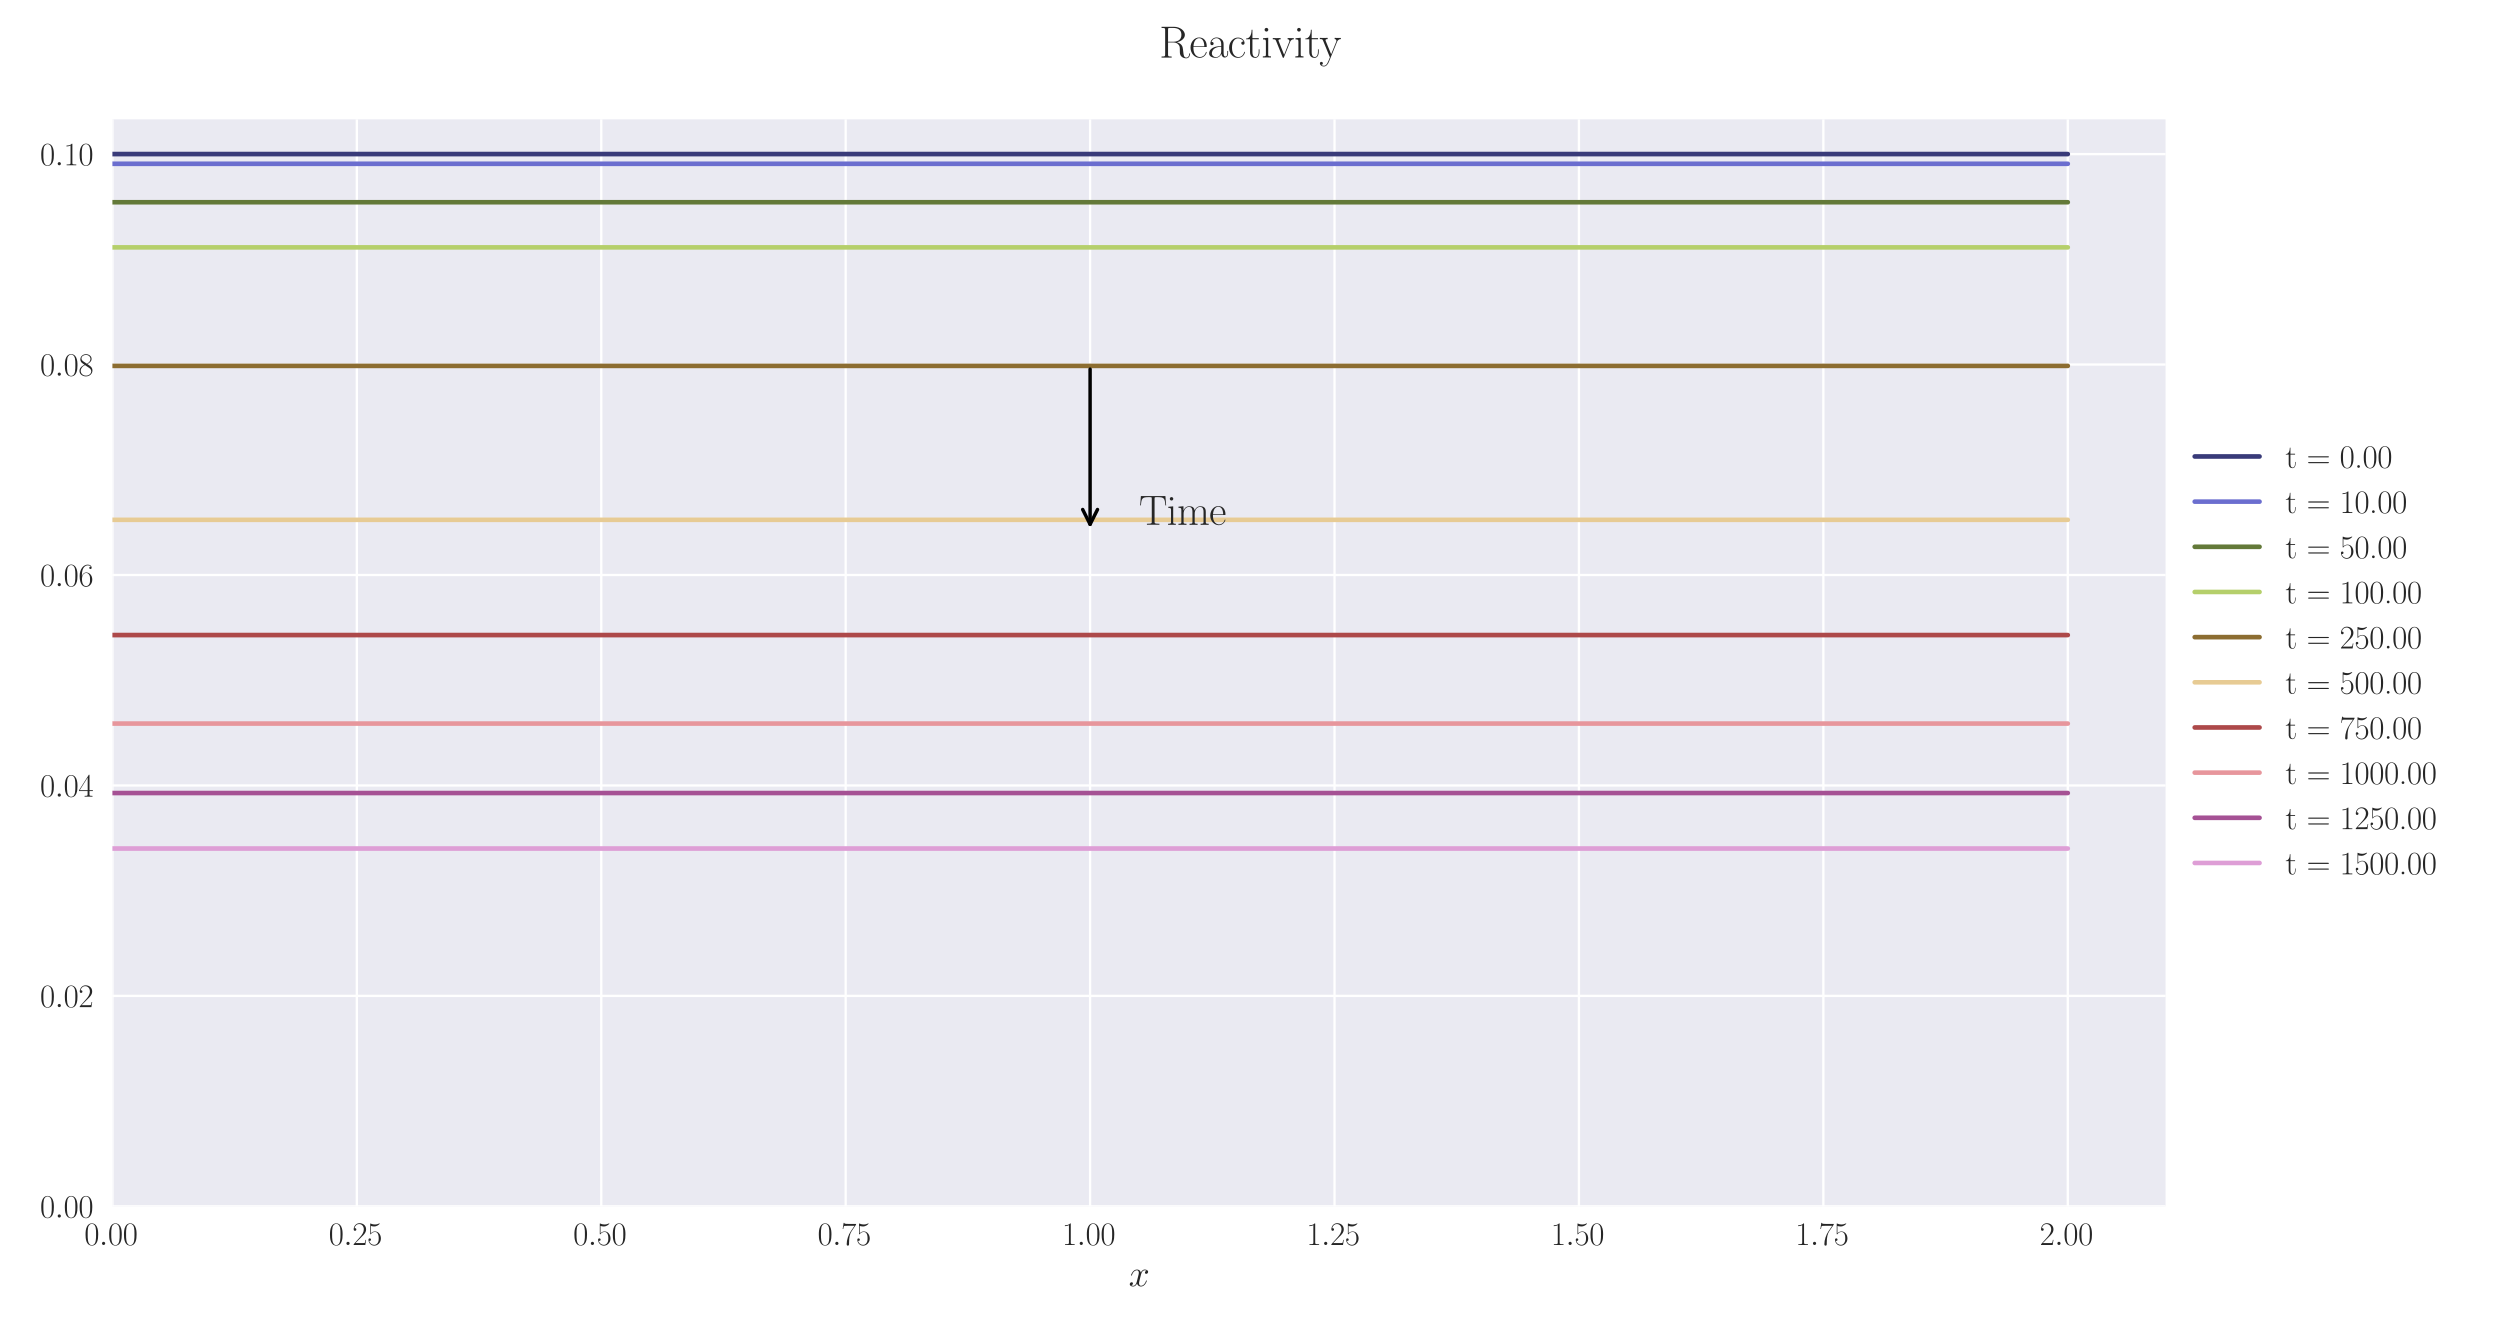 <?xml version="1.0" encoding="utf-8" standalone="no"?>
<!DOCTYPE svg PUBLIC "-//W3C//DTD SVG 1.1//EN"
  "http://www.w3.org/Graphics/SVG/1.1/DTD/svg11.dtd">
<svg xmlns:xlink="http://www.w3.org/1999/xlink" width="1080pt" height="576pt" viewBox="0 0 1080 576" xmlns="http://www.w3.org/2000/svg" version="1.1">
 <defs>
  <style type="text/css">*{stroke-linejoin: round; stroke-linecap: butt}</style>
 </defs>
 <g id="figure_1">
  <g id="patch_1">
   <path d="M 0 576 
L 1080 576 
L 1080 0 
L 0 0 
z
" style="fill: #ffffff"/>
  </g>
  <g id="axes_1">
   <g id="patch_2">
    <path d="M 48.559 521.153 
L 935.518 521.153 
L 935.518 51.564 
L 48.559 51.564 
z
" style="fill: #eaeaf2"/>
   </g>
   <g id="matplotlib.axis_1">
    <g id="xtick_1">
     <g id="line2d_1">
      <path d="M 48.559 521.153 
L 48.559 51.564 
" clip-path="url(#p183df82bce)" style="fill: none; stroke: #ffffff; stroke-linecap: round"/>
     </g>
     <g id="line2d_2"/>
     <g id="text_1">
      <!-- $\mathdefault{0.00}$ -->
      <g style="fill: #262626" transform="translate(36.42 537.839) scale(0.14 -0.14)">
       <defs>
        <path id="CMR17-30" d="M 2688 2025 
C 2688 2416 2682 3080 2413 3591 
C 2176 4039 1798 4198 1466 4198 
C 1158 4198 768 4058 525 3597 
C 269 3118 243 2524 243 2025 
C 243 1661 250 1106 448 619 
C 723 -39 1216 -128 1466 -128 
C 1760 -128 2208 -7 2470 600 
C 2662 1042 2688 1559 2688 2025 
z
M 1466 -26 
C 1056 -26 813 325 723 812 
C 653 1188 653 1738 653 2096 
C 653 2588 653 2997 736 3387 
C 858 3929 1216 4096 1466 4096 
C 1728 4096 2067 3923 2189 3400 
C 2272 3036 2278 2607 2278 2096 
C 2278 1680 2278 1169 2202 792 
C 2067 95 1690 -26 1466 -26 
z
" transform="scale(0.016)"/>
        <path id="CMMI12-3a" d="M 1178 307 
C 1178 492 1024 619 870 619 
C 685 619 557 466 557 313 
C 557 128 710 0 864 0 
C 1050 0 1178 153 1178 307 
z
" transform="scale(0.016)"/>
       </defs>
       <use xlink:href="#CMR17-30" transform="scale(0.996)"/>
       <use xlink:href="#CMMI12-3a" transform="translate(45.69 0) scale(0.996)"/>
       <use xlink:href="#CMR17-30" transform="translate(72.788 0) scale(0.996)"/>
       <use xlink:href="#CMR17-30" transform="translate(118.478 0) scale(0.996)"/>
      </g>
     </g>
    </g>
    <g id="xtick_2">
     <g id="line2d_3">
      <path d="M 154.149 521.153 
L 154.149 51.564 
" clip-path="url(#p183df82bce)" style="fill: none; stroke: #ffffff; stroke-linecap: round"/>
     </g>
     <g id="line2d_4"/>
     <g id="text_2">
      <!-- $\mathdefault{0.25}$ -->
      <g style="fill: #262626" transform="translate(142.01 537.839) scale(0.14 -0.14)">
       <defs>
        <path id="CMR17-32" d="M 2669 989 
L 2554 989 
C 2490 536 2438 459 2413 420 
C 2381 369 1920 369 1830 369 
L 602 369 
C 832 619 1280 1072 1824 1597 
C 2214 1967 2669 2402 2669 3035 
C 2669 3790 2067 4224 1395 4224 
C 691 4224 262 3604 262 3030 
C 262 2780 448 2748 525 2748 
C 589 2748 781 2787 781 3010 
C 781 3207 614 3264 525 3264 
C 486 3264 448 3258 422 3245 
C 544 3790 915 4058 1306 4058 
C 1862 4058 2227 3617 2227 3035 
C 2227 2479 1901 2000 1536 1584 
L 262 146 
L 262 0 
L 2515 0 
L 2669 989 
z
" transform="scale(0.016)"/>
        <path id="CMR17-35" d="M 730 3692 
C 794 3666 1056 3584 1325 3584 
C 1920 3584 2246 3911 2432 4100 
C 2432 4157 2432 4192 2394 4192 
C 2387 4192 2374 4192 2323 4163 
C 2099 4058 1837 3973 1517 3973 
C 1325 3973 1037 3999 723 4139 
C 653 4171 640 4171 634 4171 
C 602 4171 595 4164 595 4037 
L 595 2203 
C 595 2089 595 2057 659 2057 
C 691 2057 704 2070 736 2114 
C 941 2401 1222 2522 1542 2522 
C 1766 2522 2246 2382 2246 1289 
C 2246 1085 2246 715 2054 421 
C 1894 159 1645 25 1370 25 
C 947 25 518 320 403 814 
C 429 807 480 795 506 795 
C 589 795 749 840 749 1038 
C 749 1210 627 1280 506 1280 
C 358 1280 262 1190 262 1011 
C 262 454 704 -128 1382 -128 
C 2042 -128 2669 440 2669 1264 
C 2669 2030 2170 2624 1549 2624 
C 1222 2624 947 2503 730 2274 
L 730 3692 
z
" transform="scale(0.016)"/>
       </defs>
       <use xlink:href="#CMR17-30" transform="scale(0.996)"/>
       <use xlink:href="#CMMI12-3a" transform="translate(45.69 0) scale(0.996)"/>
       <use xlink:href="#CMR17-32" transform="translate(72.788 0) scale(0.996)"/>
       <use xlink:href="#CMR17-35" transform="translate(118.478 0) scale(0.996)"/>
      </g>
     </g>
    </g>
    <g id="xtick_3">
     <g id="line2d_5">
      <path d="M 259.74 521.153 
L 259.74 51.564 
" clip-path="url(#p183df82bce)" style="fill: none; stroke: #ffffff; stroke-linecap: round"/>
     </g>
     <g id="line2d_6"/>
     <g id="text_3">
      <!-- $\mathdefault{0.50}$ -->
      <g style="fill: #262626" transform="translate(247.6 537.839) scale(0.14 -0.14)">
       <use xlink:href="#CMR17-30" transform="scale(0.996)"/>
       <use xlink:href="#CMMI12-3a" transform="translate(45.69 0) scale(0.996)"/>
       <use xlink:href="#CMR17-35" transform="translate(72.788 0) scale(0.996)"/>
       <use xlink:href="#CMR17-30" transform="translate(118.478 0) scale(0.996)"/>
      </g>
     </g>
    </g>
    <g id="xtick_4">
     <g id="line2d_7">
      <path d="M 365.33 521.153 
L 365.33 51.564 
" clip-path="url(#p183df82bce)" style="fill: none; stroke: #ffffff; stroke-linecap: round"/>
     </g>
     <g id="line2d_8"/>
     <g id="text_4">
      <!-- $\mathdefault{0.75}$ -->
      <g style="fill: #262626" transform="translate(353.19 537.839) scale(0.14 -0.14)">
       <defs>
        <path id="CMR17-37" d="M 2886 3941 
L 2886 4081 
L 1382 4081 
C 634 4081 621 4165 595 4288 
L 480 4288 
L 294 3094 
L 410 3094 
C 429 3215 474 3540 550 3661 
C 589 3712 1062 3712 1171 3712 
L 2579 3712 
L 1869 2661 
C 1395 1954 1069 999 1069 165 
C 1069 89 1069 -128 1299 -128 
C 1530 -128 1530 89 1530 171 
L 1530 465 
C 1530 1508 1709 2196 2003 2636 
L 2886 3941 
z
" transform="scale(0.016)"/>
       </defs>
       <use xlink:href="#CMR17-30" transform="scale(0.996)"/>
       <use xlink:href="#CMMI12-3a" transform="translate(45.69 0) scale(0.996)"/>
       <use xlink:href="#CMR17-37" transform="translate(72.788 0) scale(0.996)"/>
       <use xlink:href="#CMR17-35" transform="translate(118.478 0) scale(0.996)"/>
      </g>
     </g>
    </g>
    <g id="xtick_5">
     <g id="line2d_9">
      <path d="M 470.92 521.153 
L 470.92 51.564 
" clip-path="url(#p183df82bce)" style="fill: none; stroke: #ffffff; stroke-linecap: round"/>
     </g>
     <g id="line2d_10"/>
     <g id="text_5">
      <!-- $\mathdefault{1.00}$ -->
      <g style="fill: #262626" transform="translate(458.781 537.839) scale(0.14 -0.14)">
       <defs>
        <path id="CMR17-31" d="M 1702 4058 
C 1702 4192 1696 4192 1606 4192 
C 1357 3916 979 3827 621 3827 
C 602 3827 570 3827 563 3808 
C 557 3795 557 3782 557 3648 
C 755 3648 1088 3686 1344 3839 
L 1344 461 
C 1344 236 1331 160 781 160 
L 589 160 
L 589 0 
C 896 0 1216 0 1523 0 
C 1830 0 2150 0 2458 0 
L 2458 160 
L 2266 160 
C 1715 160 1702 230 1702 458 
L 1702 4058 
z
" transform="scale(0.016)"/>
       </defs>
       <use xlink:href="#CMR17-31" transform="scale(0.996)"/>
       <use xlink:href="#CMMI12-3a" transform="translate(45.69 0) scale(0.996)"/>
       <use xlink:href="#CMR17-30" transform="translate(72.788 0) scale(0.996)"/>
       <use xlink:href="#CMR17-30" transform="translate(118.478 0) scale(0.996)"/>
      </g>
     </g>
    </g>
    <g id="xtick_6">
     <g id="line2d_11">
      <path d="M 576.511 521.153 
L 576.511 51.564 
" clip-path="url(#p183df82bce)" style="fill: none; stroke: #ffffff; stroke-linecap: round"/>
     </g>
     <g id="line2d_12"/>
     <g id="text_6">
      <!-- $\mathdefault{1.25}$ -->
      <g style="fill: #262626" transform="translate(564.371 537.839) scale(0.14 -0.14)">
       <use xlink:href="#CMR17-31" transform="scale(0.996)"/>
       <use xlink:href="#CMMI12-3a" transform="translate(45.69 0) scale(0.996)"/>
       <use xlink:href="#CMR17-32" transform="translate(72.788 0) scale(0.996)"/>
       <use xlink:href="#CMR17-35" transform="translate(118.478 0) scale(0.996)"/>
      </g>
     </g>
    </g>
    <g id="xtick_7">
     <g id="line2d_13">
      <path d="M 682.101 521.153 
L 682.101 51.564 
" clip-path="url(#p183df82bce)" style="fill: none; stroke: #ffffff; stroke-linecap: round"/>
     </g>
     <g id="line2d_14"/>
     <g id="text_7">
      <!-- $\mathdefault{1.50}$ -->
      <g style="fill: #262626" transform="translate(669.961 537.839) scale(0.14 -0.14)">
       <use xlink:href="#CMR17-31" transform="scale(0.996)"/>
       <use xlink:href="#CMMI12-3a" transform="translate(45.69 0) scale(0.996)"/>
       <use xlink:href="#CMR17-35" transform="translate(72.788 0) scale(0.996)"/>
       <use xlink:href="#CMR17-30" transform="translate(118.478 0) scale(0.996)"/>
      </g>
     </g>
    </g>
    <g id="xtick_8">
     <g id="line2d_15">
      <path d="M 787.691 521.153 
L 787.691 51.564 
" clip-path="url(#p183df82bce)" style="fill: none; stroke: #ffffff; stroke-linecap: round"/>
     </g>
     <g id="line2d_16"/>
     <g id="text_8">
      <!-- $\mathdefault{1.75}$ -->
      <g style="fill: #262626" transform="translate(775.552 537.839) scale(0.14 -0.14)">
       <use xlink:href="#CMR17-31" transform="scale(0.996)"/>
       <use xlink:href="#CMMI12-3a" transform="translate(45.69 0) scale(0.996)"/>
       <use xlink:href="#CMR17-37" transform="translate(72.788 0) scale(0.996)"/>
       <use xlink:href="#CMR17-35" transform="translate(118.478 0) scale(0.996)"/>
      </g>
     </g>
    </g>
    <g id="xtick_9">
     <g id="line2d_17">
      <path d="M 893.282 521.153 
L 893.282 51.564 
" clip-path="url(#p183df82bce)" style="fill: none; stroke: #ffffff; stroke-linecap: round"/>
     </g>
     <g id="line2d_18"/>
     <g id="text_9">
      <!-- $\mathdefault{2.00}$ -->
      <g style="fill: #262626" transform="translate(881.142 537.839) scale(0.14 -0.14)">
       <use xlink:href="#CMR17-32" transform="scale(0.996)"/>
       <use xlink:href="#CMMI12-3a" transform="translate(45.69 0) scale(0.996)"/>
       <use xlink:href="#CMR17-30" transform="translate(72.788 0) scale(0.996)"/>
       <use xlink:href="#CMR17-30" transform="translate(118.478 0) scale(0.996)"/>
      </g>
     </g>
    </g>
    <g id="text_10">
     <!-- $x$ -->
     <g style="fill: #262626" transform="translate(487.604 555.621) scale(0.16 -0.16)">
      <defs>
       <path id="CMMI12-78" d="M 3034 2606 
C 2829 2567 2752 2414 2752 2293 
C 2752 2139 2874 2088 2963 2088 
C 3155 2088 3290 2254 3290 2427 
C 3290 2695 2982 2816 2714 2816 
C 2323 2816 2106 2433 2048 2312 
C 1901 2816 1504 2816 1389 2816 
C 736 2816 390 1980 390 1839 
C 390 1814 416 1782 461 1782 
C 512 1782 525 1820 538 1846 
C 755 2555 1184 2689 1370 2689 
C 1658 2689 1715 2420 1715 2267 
C 1715 2127 1677 1980 1600 1673 
L 1382 798 
C 1286 415 1101 64 762 64 
C 730 64 570 64 435 147 
C 666 192 717 383 717 460 
C 717 588 621 664 499 664 
C 346 664 179 530 179 326 
C 179 57 480 -64 755 -64 
C 1062 -64 1280 179 1414 441 
C 1517 64 1837 -64 2074 -64 
C 2726 -64 3072 773 3072 913 
C 3072 945 3046 971 3008 971 
C 2950 971 2944 939 2925 888 
C 2752 326 2381 64 2093 64 
C 1869 64 1747 230 1747 492 
C 1747 632 1773 734 1875 1156 
L 2099 2024 
C 2195 2408 2413 2689 2707 2689 
C 2720 2689 2899 2689 3034 2606 
z
" transform="scale(0.016)"/>
      </defs>
      <use xlink:href="#CMMI12-78" transform="scale(0.996)"/>
     </g>
    </g>
   </g>
   <g id="matplotlib.axis_2">
    <g id="ytick_1">
     <g id="line2d_19">
      <path d="M 48.559 521.153 
L 935.518 521.153 
" clip-path="url(#p183df82bce)" style="fill: none; stroke: #ffffff; stroke-linecap: round"/>
     </g>
     <g id="line2d_20"/>
     <g id="text_11">
      <!-- $\mathdefault{0.00}$ -->
      <g style="fill: #262626" transform="translate(17.28 525.996) scale(0.14 -0.14)">
       <use xlink:href="#CMR17-30" transform="scale(0.996)"/>
       <use xlink:href="#CMMI12-3a" transform="translate(45.69 0) scale(0.996)"/>
       <use xlink:href="#CMR17-30" transform="translate(72.788 0) scale(0.996)"/>
       <use xlink:href="#CMR17-30" transform="translate(118.478 0) scale(0.996)"/>
      </g>
     </g>
    </g>
    <g id="ytick_2">
     <g id="line2d_21">
      <path d="M 48.559 430.235 
L 935.518 430.235 
" clip-path="url(#p183df82bce)" style="fill: none; stroke: #ffffff; stroke-linecap: round"/>
     </g>
     <g id="line2d_22"/>
     <g id="text_12">
      <!-- $\mathdefault{0.02}$ -->
      <g style="fill: #262626" transform="translate(17.28 435.078) scale(0.14 -0.14)">
       <use xlink:href="#CMR17-30" transform="scale(0.996)"/>
       <use xlink:href="#CMMI12-3a" transform="translate(45.69 0) scale(0.996)"/>
       <use xlink:href="#CMR17-30" transform="translate(72.788 0) scale(0.996)"/>
       <use xlink:href="#CMR17-32" transform="translate(118.478 0) scale(0.996)"/>
      </g>
     </g>
    </g>
    <g id="ytick_3">
     <g id="line2d_23">
      <path d="M 48.559 339.317 
L 935.518 339.317 
" clip-path="url(#p183df82bce)" style="fill: none; stroke: #ffffff; stroke-linecap: round"/>
     </g>
     <g id="line2d_24"/>
     <g id="text_13">
      <!-- $\mathdefault{0.04}$ -->
      <g style="fill: #262626" transform="translate(17.28 344.16) scale(0.14 -0.14)">
       <defs>
        <path id="CMR17-34" d="M 2150 4122 
C 2150 4256 2144 4256 2029 4256 
L 128 1254 
L 128 1088 
L 1779 1088 
L 1779 457 
C 1779 224 1766 160 1318 160 
L 1197 160 
L 1197 0 
C 1402 0 1747 0 1965 0 
C 2182 0 2528 0 2733 0 
L 2733 160 
L 2611 160 
C 2163 160 2150 224 2150 457 
L 2150 1088 
L 2803 1088 
L 2803 1254 
L 2150 1254 
L 2150 4122 
z
M 1798 3703 
L 1798 1254 
L 256 1254 
L 1798 3703 
z
" transform="scale(0.016)"/>
       </defs>
       <use xlink:href="#CMR17-30" transform="scale(0.996)"/>
       <use xlink:href="#CMMI12-3a" transform="translate(45.69 0) scale(0.996)"/>
       <use xlink:href="#CMR17-30" transform="translate(72.788 0) scale(0.996)"/>
       <use xlink:href="#CMR17-34" transform="translate(118.478 0) scale(0.996)"/>
      </g>
     </g>
    </g>
    <g id="ytick_4">
     <g id="line2d_25">
      <path d="M 48.559 248.4 
L 935.518 248.4 
" clip-path="url(#p183df82bce)" style="fill: none; stroke: #ffffff; stroke-linecap: round"/>
     </g>
     <g id="line2d_26"/>
     <g id="text_14">
      <!-- $\mathdefault{0.06}$ -->
      <g style="fill: #262626" transform="translate(17.28 253.243) scale(0.14 -0.14)">
       <defs>
        <path id="CMR17-36" d="M 678 2176 
C 678 3690 1395 4032 1811 4032 
C 1946 4032 2272 4009 2400 3776 
C 2298 3776 2106 3776 2106 3553 
C 2106 3381 2246 3323 2336 3323 
C 2394 3323 2566 3348 2566 3560 
C 2566 3954 2246 4179 1805 4179 
C 1043 4179 243 3390 243 1984 
C 243 253 966 -128 1478 -128 
C 2099 -128 2688 427 2688 1283 
C 2688 2081 2170 2662 1517 2662 
C 1126 2662 838 2407 678 1960 
L 678 2176 
z
M 1478 25 
C 691 25 691 1200 691 1436 
C 691 1896 909 2560 1504 2560 
C 1613 2560 1926 2560 2138 2120 
C 2253 1870 2253 1609 2253 1289 
C 2253 944 2253 690 2118 434 
C 1978 171 1773 25 1478 25 
z
" transform="scale(0.016)"/>
       </defs>
       <use xlink:href="#CMR17-30" transform="scale(0.996)"/>
       <use xlink:href="#CMMI12-3a" transform="translate(45.69 0) scale(0.996)"/>
       <use xlink:href="#CMR17-30" transform="translate(72.788 0) scale(0.996)"/>
       <use xlink:href="#CMR17-36" transform="translate(118.478 0) scale(0.996)"/>
      </g>
     </g>
    </g>
    <g id="ytick_5">
     <g id="line2d_27">
      <path d="M 48.559 157.482 
L 935.518 157.482 
" clip-path="url(#p183df82bce)" style="fill: none; stroke: #ffffff; stroke-linecap: round"/>
     </g>
     <g id="line2d_28"/>
     <g id="text_15">
      <!-- $\mathdefault{0.08}$ -->
      <g style="fill: #262626" transform="translate(17.28 162.325) scale(0.14 -0.14)">
       <defs>
        <path id="CMR17-38" d="M 1741 2264 
C 2144 2467 2554 2773 2554 3263 
C 2554 3841 1990 4179 1472 4179 
C 890 4179 378 3759 378 3180 
C 378 3021 416 2747 666 2505 
C 730 2442 998 2251 1171 2130 
C 883 1983 211 1634 211 934 
C 211 279 838 -128 1459 -128 
C 2144 -128 2720 362 2720 1010 
C 2720 1590 2330 1857 2074 2029 
L 1741 2264 
z
M 902 2822 
C 851 2854 595 3051 595 3351 
C 595 3739 998 4032 1459 4032 
C 1965 4032 2336 3676 2336 3262 
C 2336 2669 1670 2331 1638 2331 
C 1632 2331 1626 2331 1574 2370 
L 902 2822 
z
M 2080 1519 
C 2176 1449 2483 1240 2483 851 
C 2483 381 2010 25 1472 25 
C 890 25 448 438 448 940 
C 448 1443 838 1862 1280 2060 
L 2080 1519 
z
" transform="scale(0.016)"/>
       </defs>
       <use xlink:href="#CMR17-30" transform="scale(0.996)"/>
       <use xlink:href="#CMMI12-3a" transform="translate(45.69 0) scale(0.996)"/>
       <use xlink:href="#CMR17-30" transform="translate(72.788 0) scale(0.996)"/>
       <use xlink:href="#CMR17-38" transform="translate(118.478 0) scale(0.996)"/>
      </g>
     </g>
    </g>
    <g id="ytick_6">
     <g id="line2d_29">
      <path d="M 48.559 66.564 
L 935.518 66.564 
" clip-path="url(#p183df82bce)" style="fill: none; stroke: #ffffff; stroke-linecap: round"/>
     </g>
     <g id="line2d_30"/>
     <g id="text_16">
      <!-- $\mathdefault{0.10}$ -->
      <g style="fill: #262626" transform="translate(17.28 71.407) scale(0.14 -0.14)">
       <use xlink:href="#CMR17-30" transform="scale(0.996)"/>
       <use xlink:href="#CMMI12-3a" transform="translate(45.69 0) scale(0.996)"/>
       <use xlink:href="#CMR17-31" transform="translate(72.788 0) scale(0.996)"/>
       <use xlink:href="#CMR17-30" transform="translate(118.478 0) scale(0.996)"/>
      </g>
     </g>
    </g>
   </g>
   <g id="line2d_31">
    <path d="M 48.559 66.564 
L 57.006 66.564 
L 65.454 66.564 
L 73.901 66.564 
L 82.348 66.564 
L 90.795 66.564 
L 99.242 66.564 
L 107.69 66.564 
L 116.137 66.564 
L 124.584 66.564 
L 133.031 66.564 
L 141.479 66.564 
L 149.926 66.564 
L 158.373 66.564 
L 166.82 66.564 
L 175.267 66.564 
L 183.715 66.564 
L 192.162 66.564 
L 200.609 66.564 
L 209.056 66.564 
L 217.504 66.564 
L 225.951 66.564 
L 234.398 66.564 
L 242.845 66.564 
L 251.292 66.564 
L 259.74 66.564 
L 268.187 66.564 
L 276.634 66.564 
L 285.081 66.564 
L 293.529 66.564 
L 301.976 66.564 
L 310.423 66.564 
L 318.87 66.564 
L 327.317 66.564 
L 335.765 66.564 
L 344.212 66.564 
L 352.659 66.564 
L 361.106 66.564 
L 369.554 66.564 
L 378.001 66.564 
L 386.448 66.564 
L 394.895 66.564 
L 403.343 66.564 
L 411.79 66.564 
L 420.237 66.564 
L 428.684 66.564 
L 437.131 66.564 
L 445.579 66.564 
L 454.026 66.564 
L 462.473 66.564 
L 470.92 66.564 
L 479.368 66.564 
L 487.815 66.564 
L 496.262 66.564 
L 504.709 66.564 
L 513.156 66.564 
L 521.604 66.564 
L 530.051 66.564 
L 538.498 66.564 
L 546.945 66.564 
L 555.393 66.564 
L 563.84 66.564 
L 572.287 66.564 
L 580.734 66.564 
L 589.181 66.564 
L 597.629 66.564 
L 606.076 66.564 
L 614.523 66.564 
L 622.97 66.564 
L 631.418 66.564 
L 639.865 66.564 
L 648.312 66.564 
L 656.759 66.564 
L 665.206 66.564 
L 673.654 66.564 
L 682.101 66.564 
L 690.548 66.564 
L 698.995 66.564 
L 707.443 66.564 
L 715.89 66.564 
L 724.337 66.564 
L 732.784 66.564 
L 741.232 66.564 
L 749.679 66.564 
L 758.126 66.564 
L 766.573 66.564 
L 775.02 66.564 
L 783.468 66.564 
L 791.915 66.564 
L 800.362 66.564 
L 808.809 66.564 
L 817.257 66.564 
L 825.704 66.564 
L 834.151 66.564 
L 842.598 66.564 
L 851.045 66.564 
L 859.493 66.564 
L 867.94 66.564 
L 876.387 66.564 
L 884.834 66.564 
L 893.282 66.564 
" clip-path="url(#p183df82bce)" style="fill: none; stroke: #393b79; stroke-width: 2; stroke-linecap: round"/>
   </g>
   <g id="line2d_32">
    <path d="M 48.559 70.758 
L 57.006 70.758 
L 65.454 70.758 
L 73.901 70.758 
L 82.348 70.758 
L 90.795 70.758 
L 99.242 70.758 
L 107.69 70.758 
L 116.137 70.758 
L 124.584 70.758 
L 133.031 70.758 
L 141.479 70.758 
L 149.926 70.758 
L 158.373 70.758 
L 166.82 70.758 
L 175.267 70.758 
L 183.715 70.758 
L 192.162 70.758 
L 200.609 70.758 
L 209.056 70.758 
L 217.504 70.758 
L 225.951 70.758 
L 234.398 70.758 
L 242.845 70.758 
L 251.292 70.758 
L 259.74 70.758 
L 268.187 70.758 
L 276.634 70.758 
L 285.081 70.758 
L 293.529 70.758 
L 301.976 70.758 
L 310.423 70.758 
L 318.87 70.758 
L 327.317 70.758 
L 335.765 70.758 
L 344.212 70.758 
L 352.659 70.758 
L 361.106 70.758 
L 369.554 70.758 
L 378.001 70.758 
L 386.448 70.758 
L 394.895 70.758 
L 403.343 70.758 
L 411.79 70.758 
L 420.237 70.758 
L 428.684 70.758 
L 437.131 70.758 
L 445.579 70.758 
L 454.026 70.758 
L 462.473 70.758 
L 470.92 70.758 
L 479.368 70.758 
L 487.815 70.758 
L 496.262 70.758 
L 504.709 70.758 
L 513.156 70.758 
L 521.604 70.758 
L 530.051 70.758 
L 538.498 70.758 
L 546.945 70.758 
L 555.393 70.758 
L 563.84 70.758 
L 572.287 70.758 
L 580.734 70.758 
L 589.181 70.758 
L 597.629 70.758 
L 606.076 70.758 
L 614.523 70.758 
L 622.97 70.758 
L 631.418 70.758 
L 639.865 70.758 
L 648.312 70.758 
L 656.759 70.758 
L 665.206 70.758 
L 673.654 70.758 
L 682.101 70.758 
L 690.548 70.758 
L 698.995 70.758 
L 707.443 70.758 
L 715.89 70.758 
L 724.337 70.758 
L 732.784 70.758 
L 741.232 70.758 
L 749.679 70.758 
L 758.126 70.758 
L 766.573 70.758 
L 775.02 70.758 
L 783.468 70.758 
L 791.915 70.758 
L 800.362 70.758 
L 808.809 70.758 
L 817.257 70.758 
L 825.704 70.758 
L 834.151 70.758 
L 842.598 70.758 
L 851.045 70.758 
L 859.493 70.758 
L 867.94 70.758 
L 876.387 70.758 
L 884.834 70.758 
L 893.282 70.758 
" clip-path="url(#p183df82bce)" style="fill: none; stroke: #6b6ecf; stroke-width: 2; stroke-linecap: round"/>
   </g>
   <g id="line2d_33">
    <path d="M 48.559 87.363 
L 57.006 87.363 
L 65.454 87.363 
L 73.901 87.363 
L 82.348 87.363 
L 90.795 87.363 
L 99.242 87.363 
L 107.69 87.363 
L 116.137 87.363 
L 124.584 87.363 
L 133.031 87.363 
L 141.479 87.363 
L 149.926 87.363 
L 158.373 87.363 
L 166.82 87.363 
L 175.267 87.363 
L 183.715 87.363 
L 192.162 87.363 
L 200.609 87.363 
L 209.056 87.363 
L 217.504 87.363 
L 225.951 87.363 
L 234.398 87.363 
L 242.845 87.363 
L 251.292 87.363 
L 259.74 87.363 
L 268.187 87.363 
L 276.634 87.363 
L 285.081 87.363 
L 293.529 87.363 
L 301.976 87.363 
L 310.423 87.363 
L 318.87 87.363 
L 327.317 87.363 
L 335.765 87.363 
L 344.212 87.363 
L 352.659 87.363 
L 361.106 87.363 
L 369.554 87.363 
L 378.001 87.363 
L 386.448 87.363 
L 394.895 87.363 
L 403.343 87.363 
L 411.79 87.363 
L 420.237 87.363 
L 428.684 87.363 
L 437.131 87.363 
L 445.579 87.363 
L 454.026 87.363 
L 462.473 87.363 
L 470.92 87.363 
L 479.368 87.363 
L 487.815 87.363 
L 496.262 87.363 
L 504.709 87.363 
L 513.156 87.363 
L 521.604 87.363 
L 530.051 87.363 
L 538.498 87.363 
L 546.945 87.363 
L 555.393 87.363 
L 563.84 87.363 
L 572.287 87.363 
L 580.734 87.363 
L 589.181 87.363 
L 597.629 87.363 
L 606.076 87.363 
L 614.523 87.363 
L 622.97 87.363 
L 631.418 87.363 
L 639.865 87.363 
L 648.312 87.363 
L 656.759 87.363 
L 665.206 87.363 
L 673.654 87.363 
L 682.101 87.363 
L 690.548 87.363 
L 698.995 87.363 
L 707.443 87.363 
L 715.89 87.363 
L 724.337 87.363 
L 732.784 87.363 
L 741.232 87.363 
L 749.679 87.363 
L 758.126 87.363 
L 766.573 87.363 
L 775.02 87.363 
L 783.468 87.363 
L 791.915 87.363 
L 800.362 87.363 
L 808.809 87.363 
L 817.257 87.363 
L 825.704 87.363 
L 834.151 87.363 
L 842.598 87.363 
L 851.045 87.363 
L 859.493 87.363 
L 867.94 87.363 
L 876.387 87.363 
L 884.834 87.363 
L 893.282 87.363 
" clip-path="url(#p183df82bce)" style="fill: none; stroke: #637939; stroke-width: 2; stroke-linecap: round"/>
   </g>
   <g id="line2d_34">
    <path d="M 48.559 106.86 
L 57.006 106.86 
L 65.454 106.86 
L 73.901 106.86 
L 82.348 106.86 
L 90.795 106.86 
L 99.242 106.86 
L 107.69 106.86 
L 116.137 106.86 
L 124.584 106.86 
L 133.031 106.86 
L 141.479 106.86 
L 149.926 106.86 
L 158.373 106.86 
L 166.82 106.86 
L 175.267 106.86 
L 183.715 106.86 
L 192.162 106.86 
L 200.609 106.86 
L 209.056 106.86 
L 217.504 106.86 
L 225.951 106.86 
L 234.398 106.86 
L 242.845 106.86 
L 251.292 106.86 
L 259.74 106.86 
L 268.187 106.86 
L 276.634 106.86 
L 285.081 106.86 
L 293.529 106.86 
L 301.976 106.86 
L 310.423 106.86 
L 318.87 106.86 
L 327.317 106.86 
L 335.765 106.86 
L 344.212 106.86 
L 352.659 106.86 
L 361.106 106.86 
L 369.554 106.86 
L 378.001 106.86 
L 386.448 106.86 
L 394.895 106.86 
L 403.343 106.86 
L 411.79 106.86 
L 420.237 106.86 
L 428.684 106.86 
L 437.131 106.86 
L 445.579 106.86 
L 454.026 106.86 
L 462.473 106.86 
L 470.92 106.86 
L 479.368 106.86 
L 487.815 106.86 
L 496.262 106.86 
L 504.709 106.86 
L 513.156 106.86 
L 521.604 106.86 
L 530.051 106.86 
L 538.498 106.86 
L 546.945 106.86 
L 555.393 106.86 
L 563.84 106.86 
L 572.287 106.86 
L 580.734 106.86 
L 589.181 106.86 
L 597.629 106.86 
L 606.076 106.86 
L 614.523 106.86 
L 622.97 106.86 
L 631.418 106.86 
L 639.865 106.86 
L 648.312 106.86 
L 656.759 106.86 
L 665.206 106.86 
L 673.654 106.86 
L 682.101 106.86 
L 690.548 106.86 
L 698.995 106.86 
L 707.443 106.86 
L 715.89 106.86 
L 724.337 106.86 
L 732.784 106.86 
L 741.232 106.86 
L 749.679 106.86 
L 758.126 106.86 
L 766.573 106.86 
L 775.02 106.86 
L 783.468 106.86 
L 791.915 106.86 
L 800.362 106.86 
L 808.809 106.86 
L 817.257 106.86 
L 825.704 106.86 
L 834.151 106.86 
L 842.598 106.86 
L 851.045 106.86 
L 859.493 106.86 
L 867.94 106.86 
L 876.387 106.86 
L 884.834 106.86 
L 893.282 106.86 
" clip-path="url(#p183df82bce)" style="fill: none; stroke: #b5cf6b; stroke-width: 2; stroke-linecap: round"/>
   </g>
   <g id="line2d_35">
    <path d="M 48.559 158.072 
L 57.006 158.072 
L 65.454 158.072 
L 73.901 158.072 
L 82.348 158.072 
L 90.795 158.072 
L 99.242 158.072 
L 107.69 158.072 
L 116.137 158.072 
L 124.584 158.072 
L 133.031 158.072 
L 141.479 158.072 
L 149.926 158.072 
L 158.373 158.072 
L 166.82 158.072 
L 175.267 158.072 
L 183.715 158.072 
L 192.162 158.072 
L 200.609 158.072 
L 209.056 158.072 
L 217.504 158.072 
L 225.951 158.072 
L 234.398 158.072 
L 242.845 158.072 
L 251.292 158.072 
L 259.74 158.072 
L 268.187 158.072 
L 276.634 158.072 
L 285.081 158.072 
L 293.529 158.072 
L 301.976 158.072 
L 310.423 158.072 
L 318.87 158.072 
L 327.317 158.072 
L 335.765 158.072 
L 344.212 158.072 
L 352.659 158.072 
L 361.106 158.072 
L 369.554 158.072 
L 378.001 158.072 
L 386.448 158.072 
L 394.895 158.072 
L 403.343 158.072 
L 411.79 158.072 
L 420.237 158.072 
L 428.684 158.072 
L 437.131 158.072 
L 445.579 158.072 
L 454.026 158.072 
L 462.473 158.072 
L 470.92 158.072 
L 479.368 158.072 
L 487.815 158.072 
L 496.262 158.072 
L 504.709 158.072 
L 513.156 158.072 
L 521.604 158.072 
L 530.051 158.072 
L 538.498 158.072 
L 546.945 158.072 
L 555.393 158.072 
L 563.84 158.072 
L 572.287 158.072 
L 580.734 158.072 
L 589.181 158.072 
L 597.629 158.072 
L 606.076 158.072 
L 614.523 158.072 
L 622.97 158.072 
L 631.418 158.072 
L 639.865 158.072 
L 648.312 158.072 
L 656.759 158.072 
L 665.206 158.072 
L 673.654 158.072 
L 682.101 158.072 
L 690.548 158.072 
L 698.995 158.072 
L 707.443 158.072 
L 715.89 158.072 
L 724.337 158.072 
L 732.784 158.072 
L 741.232 158.072 
L 749.679 158.072 
L 758.126 158.072 
L 766.573 158.072 
L 775.02 158.072 
L 783.468 158.072 
L 791.915 158.072 
L 800.362 158.072 
L 808.809 158.072 
L 817.257 158.072 
L 825.704 158.072 
L 834.151 158.072 
L 842.598 158.072 
L 851.045 158.072 
L 859.493 158.072 
L 867.94 158.072 
L 876.387 158.072 
L 884.834 158.072 
L 893.282 158.072 
" clip-path="url(#p183df82bce)" style="fill: none; stroke: #8c6d31; stroke-width: 2; stroke-linecap: round"/>
   </g>
   <g id="line2d_36">
    <path d="M 48.559 224.565 
L 57.006 224.565 
L 65.454 224.565 
L 73.901 224.565 
L 82.348 224.565 
L 90.795 224.565 
L 99.242 224.565 
L 107.69 224.565 
L 116.137 224.565 
L 124.584 224.565 
L 133.031 224.565 
L 141.479 224.565 
L 149.926 224.565 
L 158.373 224.565 
L 166.82 224.565 
L 175.267 224.565 
L 183.715 224.565 
L 192.162 224.565 
L 200.609 224.565 
L 209.056 224.565 
L 217.504 224.565 
L 225.951 224.565 
L 234.398 224.565 
L 242.845 224.565 
L 251.292 224.565 
L 259.74 224.565 
L 268.187 224.565 
L 276.634 224.565 
L 285.081 224.565 
L 293.529 224.565 
L 301.976 224.565 
L 310.423 224.565 
L 318.87 224.565 
L 327.317 224.565 
L 335.765 224.565 
L 344.212 224.565 
L 352.659 224.565 
L 361.106 224.565 
L 369.554 224.565 
L 378.001 224.565 
L 386.448 224.565 
L 394.895 224.565 
L 403.343 224.565 
L 411.79 224.565 
L 420.237 224.565 
L 428.684 224.565 
L 437.131 224.565 
L 445.579 224.565 
L 454.026 224.565 
L 462.473 224.565 
L 470.92 224.565 
L 479.368 224.565 
L 487.815 224.565 
L 496.262 224.565 
L 504.709 224.565 
L 513.156 224.565 
L 521.604 224.565 
L 530.051 224.565 
L 538.498 224.565 
L 546.945 224.565 
L 555.393 224.565 
L 563.84 224.565 
L 572.287 224.565 
L 580.734 224.565 
L 589.181 224.565 
L 597.629 224.565 
L 606.076 224.565 
L 614.523 224.565 
L 622.97 224.565 
L 631.418 224.565 
L 639.865 224.565 
L 648.312 224.565 
L 656.759 224.565 
L 665.206 224.565 
L 673.654 224.565 
L 682.101 224.565 
L 690.548 224.565 
L 698.995 224.565 
L 707.443 224.565 
L 715.89 224.565 
L 724.337 224.565 
L 732.784 224.565 
L 741.232 224.565 
L 749.679 224.565 
L 758.126 224.565 
L 766.573 224.565 
L 775.02 224.565 
L 783.468 224.565 
L 791.915 224.565 
L 800.362 224.565 
L 808.809 224.565 
L 817.257 224.565 
L 825.704 224.565 
L 834.151 224.565 
L 842.598 224.565 
L 851.045 224.565 
L 859.493 224.565 
L 867.94 224.565 
L 876.387 224.565 
L 884.834 224.565 
L 893.282 224.565 
" clip-path="url(#p183df82bce)" style="fill: none; stroke: #e7cb94; stroke-width: 2; stroke-linecap: round"/>
   </g>
   <g id="line2d_37">
    <path d="M 48.559 274.347 
L 57.006 274.347 
L 65.454 274.347 
L 73.901 274.347 
L 82.348 274.347 
L 90.795 274.347 
L 99.242 274.347 
L 107.69 274.347 
L 116.137 274.347 
L 124.584 274.347 
L 133.031 274.347 
L 141.479 274.347 
L 149.926 274.347 
L 158.373 274.347 
L 166.82 274.347 
L 175.267 274.347 
L 183.715 274.347 
L 192.162 274.347 
L 200.609 274.347 
L 209.056 274.347 
L 217.504 274.347 
L 225.951 274.347 
L 234.398 274.347 
L 242.845 274.347 
L 251.292 274.347 
L 259.74 274.347 
L 268.187 274.347 
L 276.634 274.347 
L 285.081 274.347 
L 293.529 274.347 
L 301.976 274.347 
L 310.423 274.347 
L 318.87 274.347 
L 327.317 274.347 
L 335.765 274.347 
L 344.212 274.347 
L 352.659 274.347 
L 361.106 274.347 
L 369.554 274.347 
L 378.001 274.347 
L 386.448 274.347 
L 394.895 274.347 
L 403.343 274.347 
L 411.79 274.347 
L 420.237 274.347 
L 428.684 274.347 
L 437.131 274.347 
L 445.579 274.347 
L 454.026 274.347 
L 462.473 274.347 
L 470.92 274.347 
L 479.368 274.347 
L 487.815 274.347 
L 496.262 274.347 
L 504.709 274.347 
L 513.156 274.347 
L 521.604 274.347 
L 530.051 274.347 
L 538.498 274.347 
L 546.945 274.347 
L 555.393 274.347 
L 563.84 274.347 
L 572.287 274.347 
L 580.734 274.347 
L 589.181 274.347 
L 597.629 274.347 
L 606.076 274.347 
L 614.523 274.347 
L 622.97 274.347 
L 631.418 274.347 
L 639.865 274.347 
L 648.312 274.347 
L 656.759 274.347 
L 665.206 274.347 
L 673.654 274.347 
L 682.101 274.347 
L 690.548 274.347 
L 698.995 274.347 
L 707.443 274.347 
L 715.89 274.347 
L 724.337 274.347 
L 732.784 274.347 
L 741.232 274.347 
L 749.679 274.347 
L 758.126 274.347 
L 766.573 274.347 
L 775.02 274.347 
L 783.468 274.347 
L 791.915 274.347 
L 800.362 274.347 
L 808.809 274.347 
L 817.257 274.347 
L 825.704 274.347 
L 834.151 274.347 
L 842.598 274.347 
L 851.045 274.347 
L 859.493 274.347 
L 867.94 274.347 
L 876.387 274.347 
L 884.834 274.347 
L 893.282 274.347 
" clip-path="url(#p183df82bce)" style="fill: none; stroke: #ad494a; stroke-width: 2; stroke-linecap: round"/>
   </g>
   <g id="line2d_38">
    <path d="M 48.559 312.584 
L 57.006 312.584 
L 65.454 312.584 
L 73.901 312.584 
L 82.348 312.584 
L 90.795 312.584 
L 99.242 312.584 
L 107.69 312.584 
L 116.137 312.584 
L 124.584 312.584 
L 133.031 312.584 
L 141.479 312.584 
L 149.926 312.584 
L 158.373 312.584 
L 166.82 312.584 
L 175.267 312.584 
L 183.715 312.584 
L 192.162 312.584 
L 200.609 312.584 
L 209.056 312.584 
L 217.504 312.584 
L 225.951 312.584 
L 234.398 312.584 
L 242.845 312.584 
L 251.292 312.584 
L 259.74 312.584 
L 268.187 312.584 
L 276.634 312.584 
L 285.081 312.584 
L 293.529 312.584 
L 301.976 312.584 
L 310.423 312.584 
L 318.87 312.584 
L 327.317 312.584 
L 335.765 312.584 
L 344.212 312.584 
L 352.659 312.584 
L 361.106 312.584 
L 369.554 312.584 
L 378.001 312.584 
L 386.448 312.584 
L 394.895 312.584 
L 403.343 312.584 
L 411.79 312.584 
L 420.237 312.584 
L 428.684 312.584 
L 437.131 312.584 
L 445.579 312.584 
L 454.026 312.584 
L 462.473 312.584 
L 470.92 312.584 
L 479.368 312.584 
L 487.815 312.584 
L 496.262 312.584 
L 504.709 312.584 
L 513.156 312.584 
L 521.604 312.584 
L 530.051 312.584 
L 538.498 312.584 
L 546.945 312.584 
L 555.393 312.584 
L 563.84 312.584 
L 572.287 312.584 
L 580.734 312.584 
L 589.181 312.584 
L 597.629 312.584 
L 606.076 312.584 
L 614.523 312.584 
L 622.97 312.584 
L 631.418 312.584 
L 639.865 312.584 
L 648.312 312.584 
L 656.759 312.584 
L 665.206 312.584 
L 673.654 312.584 
L 682.101 312.584 
L 690.548 312.584 
L 698.995 312.584 
L 707.443 312.584 
L 715.89 312.584 
L 724.337 312.584 
L 732.784 312.584 
L 741.232 312.584 
L 749.679 312.584 
L 758.126 312.584 
L 766.573 312.584 
L 775.02 312.584 
L 783.468 312.584 
L 791.915 312.584 
L 800.362 312.584 
L 808.809 312.584 
L 817.257 312.584 
L 825.704 312.584 
L 834.151 312.584 
L 842.598 312.584 
L 851.045 312.584 
L 859.493 312.584 
L 867.94 312.584 
L 876.387 312.584 
L 884.834 312.584 
L 893.282 312.584 
" clip-path="url(#p183df82bce)" style="fill: none; stroke: #e7969c; stroke-width: 2; stroke-linecap: round"/>
   </g>
   <g id="line2d_39">
    <path d="M 48.559 342.588 
L 57.006 342.588 
L 65.454 342.588 
L 73.901 342.588 
L 82.348 342.588 
L 90.795 342.588 
L 99.242 342.588 
L 107.69 342.588 
L 116.137 342.588 
L 124.584 342.588 
L 133.031 342.588 
L 141.479 342.588 
L 149.926 342.588 
L 158.373 342.588 
L 166.82 342.588 
L 175.267 342.588 
L 183.715 342.588 
L 192.162 342.588 
L 200.609 342.588 
L 209.056 342.588 
L 217.504 342.588 
L 225.951 342.588 
L 234.398 342.588 
L 242.845 342.588 
L 251.292 342.588 
L 259.74 342.588 
L 268.187 342.588 
L 276.634 342.588 
L 285.081 342.588 
L 293.529 342.588 
L 301.976 342.588 
L 310.423 342.588 
L 318.87 342.588 
L 327.317 342.588 
L 335.765 342.588 
L 344.212 342.588 
L 352.659 342.588 
L 361.106 342.588 
L 369.554 342.588 
L 378.001 342.588 
L 386.448 342.588 
L 394.895 342.588 
L 403.343 342.588 
L 411.79 342.588 
L 420.237 342.588 
L 428.684 342.588 
L 437.131 342.588 
L 445.579 342.588 
L 454.026 342.588 
L 462.473 342.588 
L 470.92 342.588 
L 479.368 342.588 
L 487.815 342.588 
L 496.262 342.588 
L 504.709 342.588 
L 513.156 342.588 
L 521.604 342.588 
L 530.051 342.588 
L 538.498 342.588 
L 546.945 342.588 
L 555.393 342.588 
L 563.84 342.588 
L 572.287 342.588 
L 580.734 342.588 
L 589.181 342.588 
L 597.629 342.588 
L 606.076 342.588 
L 614.523 342.588 
L 622.97 342.588 
L 631.418 342.588 
L 639.865 342.588 
L 648.312 342.588 
L 656.759 342.588 
L 665.206 342.588 
L 673.654 342.588 
L 682.101 342.588 
L 690.548 342.588 
L 698.995 342.588 
L 707.443 342.588 
L 715.89 342.588 
L 724.337 342.588 
L 732.784 342.588 
L 741.232 342.588 
L 749.679 342.588 
L 758.126 342.588 
L 766.573 342.588 
L 775.02 342.588 
L 783.468 342.588 
L 791.915 342.588 
L 800.362 342.588 
L 808.809 342.588 
L 817.257 342.588 
L 825.704 342.588 
L 834.151 342.588 
L 842.598 342.588 
L 851.045 342.588 
L 859.493 342.588 
L 867.94 342.588 
L 876.387 342.588 
L 884.834 342.588 
L 893.282 342.588 
" clip-path="url(#p183df82bce)" style="fill: none; stroke: #a55194; stroke-width: 2; stroke-linecap: round"/>
   </g>
   <g id="line2d_40">
    <path d="M 48.559 366.563 
L 57.006 366.563 
L 65.454 366.563 
L 73.901 366.563 
L 82.348 366.563 
L 90.795 366.563 
L 99.242 366.563 
L 107.69 366.563 
L 116.137 366.563 
L 124.584 366.563 
L 133.031 366.563 
L 141.479 366.563 
L 149.926 366.563 
L 158.373 366.563 
L 166.82 366.563 
L 175.267 366.563 
L 183.715 366.563 
L 192.162 366.563 
L 200.609 366.563 
L 209.056 366.563 
L 217.504 366.563 
L 225.951 366.563 
L 234.398 366.563 
L 242.845 366.563 
L 251.292 366.563 
L 259.74 366.563 
L 268.187 366.563 
L 276.634 366.563 
L 285.081 366.563 
L 293.529 366.563 
L 301.976 366.563 
L 310.423 366.563 
L 318.87 366.563 
L 327.317 366.563 
L 335.765 366.563 
L 344.212 366.563 
L 352.659 366.563 
L 361.106 366.563 
L 369.554 366.563 
L 378.001 366.563 
L 386.448 366.563 
L 394.895 366.563 
L 403.343 366.563 
L 411.79 366.563 
L 420.237 366.563 
L 428.684 366.563 
L 437.131 366.563 
L 445.579 366.563 
L 454.026 366.563 
L 462.473 366.563 
L 470.92 366.563 
L 479.368 366.563 
L 487.815 366.563 
L 496.262 366.563 
L 504.709 366.563 
L 513.156 366.563 
L 521.604 366.563 
L 530.051 366.563 
L 538.498 366.563 
L 546.945 366.563 
L 555.393 366.563 
L 563.84 366.563 
L 572.287 366.563 
L 580.734 366.563 
L 589.181 366.563 
L 597.629 366.563 
L 606.076 366.563 
L 614.523 366.563 
L 622.97 366.563 
L 631.418 366.563 
L 639.865 366.563 
L 648.312 366.563 
L 656.759 366.563 
L 665.206 366.563 
L 673.654 366.563 
L 682.101 366.563 
L 690.548 366.563 
L 698.995 366.563 
L 707.443 366.563 
L 715.89 366.563 
L 724.337 366.563 
L 732.784 366.563 
L 741.232 366.563 
L 749.679 366.563 
L 758.126 366.563 
L 766.573 366.563 
L 775.02 366.563 
L 783.468 366.563 
L 791.915 366.563 
L 800.362 366.563 
L 808.809 366.563 
L 817.257 366.563 
L 825.704 366.563 
L 834.151 366.563 
L 842.598 366.563 
L 851.045 366.563 
L 859.493 366.563 
L 867.94 366.563 
L 876.387 366.563 
L 884.834 366.563 
L 893.282 366.563 
" clip-path="url(#p183df82bce)" style="fill: none; stroke: #de9ed6; stroke-width: 2; stroke-linecap: round"/>
   </g>
   <g id="patch_3">
    <path d="M 48.559 521.153 
L 48.559 51.564 
" style="fill: none"/>
   </g>
   <g id="patch_4">
    <path d="M 935.518 521.153 
L 935.518 51.564 
" style="fill: none"/>
   </g>
   <g id="patch_5">
    <path d="M 48.559 521.153 
L 935.518 521.153 
" style="fill: none"/>
   </g>
   <g id="patch_6">
    <path d="M 48.559 51.564 
L 935.518 51.564 
" style="fill: none"/>
   </g>
   <g id="patch_7">
    <path d="M 470.92 159.483 
Q 470.92 193.836 470.92 226.511 
" style="fill: none; stroke: #000000; stroke-width: 1.5; stroke-linecap: round"/>
    <path d="M 474.12 220.111 
L 470.92 226.511 
L 467.72 220.111 
" style="fill: none; stroke: #000000; stroke-width: 1.5; stroke-linecap: round"/>
   </g>
   <g id="text_17">
    <!-- Time -->
    <g style="fill: #262626" transform="translate(492.038 226.698) scale(0.18 -0.18)">
     <defs>
      <path id="CMR17-54" d="M 3981 4326 
L 288 4326 
L 179 2918 
L 294 2918 
C 378 3976 467 4160 1453 4160 
C 1568 4160 1754 4160 1805 4154 
C 1926 4135 1926 4058 1926 3912 
L 1926 459 
C 1926 230 1907 160 1376 160 
L 1197 160 
L 1197 0 
C 1504 0 1824 0 2138 0 
C 2451 0 2771 0 3078 0 
L 3078 160 
L 2899 160 
C 2368 160 2349 230 2349 459 
L 2349 3912 
C 2349 4052 2349 4129 2464 4154 
C 2515 4160 2701 4160 2816 4160 
C 3795 4160 3891 3976 3974 2918 
L 4090 2918 
L 3981 4326 
z
" transform="scale(0.016)"/>
      <path id="CMR17-69" d="M 992 3909 
C 992 4049 877 4170 730 4170 
C 589 4170 467 4056 467 3909 
C 467 3769 582 3648 730 3648 
C 870 3648 992 3763 992 3909 
z
M 243 2706 
L 243 2541 
C 602 2541 653 2502 653 2197 
L 653 427 
C 653 184 627 153 218 153 
L 218 -13 
C 371 0 646 0 806 0 
C 960 0 1222 0 1370 -13 
L 1370 153 
C 992 153 979 191 979 420 
L 979 2776 
L 243 2706 
z
" transform="scale(0.016)"/>
      <path id="CMR17-6d" d="M 4326 1933 
C 4326 2252 4269 2790 3507 2790 
C 3072 2790 2771 2496 2656 2151 
L 2650 2151 
C 2573 2676 2195 2790 1837 2790 
C 1331 2790 1069 2400 973 2144 
L 966 2144 
L 966 2790 
L 211 2720 
L 211 2554 
C 589 2554 646 2515 646 2208 
L 646 428 
C 646 184 621 153 211 153 
L 211 -13 
C 365 0 646 0 813 0 
C 979 0 1267 0 1421 -13 
L 1421 153 
C 1011 153 986 178 986 428 
L 986 1658 
C 986 2247 1344 2688 1792 2688 
C 2266 2688 2317 2266 2317 1958 
L 2317 428 
C 2317 184 2291 153 1882 153 
L 1882 -13 
C 2035 0 2317 0 2483 0 
C 2650 0 2938 0 3091 -13 
L 3091 153 
C 2682 153 2656 178 2656 428 
L 2656 1658 
C 2656 2247 3014 2688 3462 2688 
C 3936 2688 3987 2266 3987 1958 
L 3987 428 
C 3987 184 3962 153 3552 153 
L 3552 -13 
C 3706 0 3987 0 4154 0 
C 4320 0 4608 0 4762 -13 
L 4762 153 
C 4352 153 4326 178 4326 428 
L 4326 1933 
z
" transform="scale(0.016)"/>
      <path id="CMR17-65" d="M 2438 1472 
C 2464 1498 2464 1511 2464 1576 
C 2464 2238 2118 2816 1389 2816 
C 710 2816 173 2169 173 1383 
C 173 551 781 -64 1459 -64 
C 2176 -64 2458 607 2458 740 
C 2458 784 2419 784 2406 784 
C 2362 784 2355 771 2330 696 
C 2189 265 1837 51 1504 51 
C 1229 51 954 203 781 480 
C 582 803 582 1176 582 1472 
L 2438 1472 
z
M 589 1568 
C 634 2505 1126 2714 1382 2714 
C 1818 2714 2112 2297 2118 1568 
L 589 1568 
z
" transform="scale(0.016)"/>
     </defs>
     <use xlink:href="#CMR17-54" transform="scale(0.996)"/>
     <use xlink:href="#CMR17-69" transform="translate(66.51 0) scale(0.996)"/>
     <use xlink:href="#CMR17-6d" transform="translate(91.381 0) scale(0.996)"/>
     <use xlink:href="#CMR17-65" transform="translate(168.301 0) scale(0.996)"/>
    </g>
   </g>
   <g id="legend_1">
    <g id="line2d_41">
     <path d="M 948.118 197.198 
L 962.118 197.198 
L 976.118 197.198 
" style="fill: none; stroke: #393b79; stroke-width: 2; stroke-linecap: round"/>
    </g>
    <g id="text_18">
     <!-- t = 0.00 -->
     <g style="fill: #262626" transform="translate(987.318 202.098) scale(0.14 -0.14)">
      <defs>
       <path id="CMR17-74" d="M 966 2560 
L 1862 2560 
L 1862 2725 
L 966 2725 
L 966 3904 
L 851 3904 
C 838 3245 614 2668 70 2668 
L 70 2560 
L 627 2560 
L 627 771 
C 627 650 627 -64 1370 -64 
C 1747 -64 1965 306 1965 777 
L 1965 1140 
L 1850 1140 
L 1850 783 
C 1850 344 1677 51 1408 51 
C 1222 51 966 178 966 758 
L 966 2560 
z
" transform="scale(0.016)"/>
       <path id="CMR17-3d" d="M 4115 2017 
C 4211 2017 4307 2017 4307 2125 
C 4307 2240 4198 2240 4090 2240 
L 512 2240 
C 403 2240 294 2240 294 2125 
C 294 2017 390 2017 486 2017 
L 4115 2017 
z
M 4090 896 
C 4198 896 4307 896 4307 1011 
C 4307 1119 4211 1119 4115 1119 
L 486 1119 
C 390 1119 294 1119 294 1011 
C 294 896 403 896 512 896 
L 4090 896 
z
" transform="scale(0.016)"/>
       <path id="CMR17-2e" d="M 1062 261 
C 1062 420 934 522 800 522 
C 672 522 538 420 538 261 
C 538 102 666 0 800 0 
C 928 0 1062 102 1062 261 
z
" transform="scale(0.016)"/>
      </defs>
      <use xlink:href="#CMR17-74" transform="scale(0.996)"/>
      <use xlink:href="#CMR17-3d" transform="translate(65.357 0) scale(0.996)"/>
      <use xlink:href="#CMR17-30" transform="translate(167.147 0) scale(0.996)"/>
      <use xlink:href="#CMR17-2e" transform="translate(212.838 0) scale(0.996)"/>
      <use xlink:href="#CMR17-30" transform="translate(237.709 0) scale(0.996)"/>
      <use xlink:href="#CMR17-30" transform="translate(283.4 0) scale(0.996)"/>
     </g>
    </g>
    <g id="line2d_42">
     <path d="M 948.118 216.71 
L 962.118 216.71 
L 976.118 216.71 
" style="fill: none; stroke: #6b6ecf; stroke-width: 2; stroke-linecap: round"/>
    </g>
    <g id="text_19">
     <!-- t = 10.00 -->
     <g style="fill: #262626" transform="translate(987.318 221.61) scale(0.14 -0.14)">
      <use xlink:href="#CMR17-74" transform="scale(0.996)"/>
      <use xlink:href="#CMR17-3d" transform="translate(65.357 0) scale(0.996)"/>
      <use xlink:href="#CMR17-31" transform="translate(167.147 0) scale(0.996)"/>
      <use xlink:href="#CMR17-30" transform="translate(212.838 0) scale(0.996)"/>
      <use xlink:href="#CMR17-2e" transform="translate(258.528 0) scale(0.996)"/>
      <use xlink:href="#CMR17-30" transform="translate(283.4 0) scale(0.996)"/>
      <use xlink:href="#CMR17-30" transform="translate(329.09 0) scale(0.996)"/>
     </g>
    </g>
    <g id="line2d_43">
     <path d="M 948.118 236.222 
L 962.118 236.222 
L 976.118 236.222 
" style="fill: none; stroke: #637939; stroke-width: 2; stroke-linecap: round"/>
    </g>
    <g id="text_20">
     <!-- t = 50.00 -->
     <g style="fill: #262626" transform="translate(987.318 241.122) scale(0.14 -0.14)">
      <use xlink:href="#CMR17-74" transform="scale(0.996)"/>
      <use xlink:href="#CMR17-3d" transform="translate(65.357 0) scale(0.996)"/>
      <use xlink:href="#CMR17-35" transform="translate(167.147 0) scale(0.996)"/>
      <use xlink:href="#CMR17-30" transform="translate(212.838 0) scale(0.996)"/>
      <use xlink:href="#CMR17-2e" transform="translate(258.528 0) scale(0.996)"/>
      <use xlink:href="#CMR17-30" transform="translate(283.4 0) scale(0.996)"/>
      <use xlink:href="#CMR17-30" transform="translate(329.09 0) scale(0.996)"/>
     </g>
    </g>
    <g id="line2d_44">
     <path d="M 948.118 255.735 
L 962.118 255.735 
L 976.118 255.735 
" style="fill: none; stroke: #b5cf6b; stroke-width: 2; stroke-linecap: round"/>
    </g>
    <g id="text_21">
     <!-- t = 100.00 -->
     <g style="fill: #262626" transform="translate(987.318 260.635) scale(0.14 -0.14)">
      <use xlink:href="#CMR17-74" transform="scale(0.996)"/>
      <use xlink:href="#CMR17-3d" transform="translate(65.357 0) scale(0.996)"/>
      <use xlink:href="#CMR17-31" transform="translate(167.147 0) scale(0.996)"/>
      <use xlink:href="#CMR17-30" transform="translate(212.838 0) scale(0.996)"/>
      <use xlink:href="#CMR17-30" transform="translate(258.528 0) scale(0.996)"/>
      <use xlink:href="#CMR17-2e" transform="translate(304.219 0) scale(0.996)"/>
      <use xlink:href="#CMR17-30" transform="translate(329.09 0) scale(0.996)"/>
      <use xlink:href="#CMR17-30" transform="translate(374.78 0) scale(0.996)"/>
     </g>
    </g>
    <g id="line2d_45">
     <path d="M 948.118 275.247 
L 962.118 275.247 
L 976.118 275.247 
" style="fill: none; stroke: #8c6d31; stroke-width: 2; stroke-linecap: round"/>
    </g>
    <g id="text_22">
     <!-- t = 250.00 -->
     <g style="fill: #262626" transform="translate(987.318 280.147) scale(0.14 -0.14)">
      <use xlink:href="#CMR17-74" transform="scale(0.996)"/>
      <use xlink:href="#CMR17-3d" transform="translate(65.357 0) scale(0.996)"/>
      <use xlink:href="#CMR17-32" transform="translate(167.147 0) scale(0.996)"/>
      <use xlink:href="#CMR17-35" transform="translate(212.838 0) scale(0.996)"/>
      <use xlink:href="#CMR17-30" transform="translate(258.528 0) scale(0.996)"/>
      <use xlink:href="#CMR17-2e" transform="translate(304.219 0) scale(0.996)"/>
      <use xlink:href="#CMR17-30" transform="translate(329.09 0) scale(0.996)"/>
      <use xlink:href="#CMR17-30" transform="translate(374.78 0) scale(0.996)"/>
     </g>
    </g>
    <g id="line2d_46">
     <path d="M 948.118 294.759 
L 962.118 294.759 
L 976.118 294.759 
" style="fill: none; stroke: #e7cb94; stroke-width: 2; stroke-linecap: round"/>
    </g>
    <g id="text_23">
     <!-- t = 500.00 -->
     <g style="fill: #262626" transform="translate(987.318 299.659) scale(0.14 -0.14)">
      <use xlink:href="#CMR17-74" transform="scale(0.996)"/>
      <use xlink:href="#CMR17-3d" transform="translate(65.357 0) scale(0.996)"/>
      <use xlink:href="#CMR17-35" transform="translate(167.147 0) scale(0.996)"/>
      <use xlink:href="#CMR17-30" transform="translate(212.838 0) scale(0.996)"/>
      <use xlink:href="#CMR17-30" transform="translate(258.528 0) scale(0.996)"/>
      <use xlink:href="#CMR17-2e" transform="translate(304.219 0) scale(0.996)"/>
      <use xlink:href="#CMR17-30" transform="translate(329.09 0) scale(0.996)"/>
      <use xlink:href="#CMR17-30" transform="translate(374.78 0) scale(0.996)"/>
     </g>
    </g>
    <g id="line2d_47">
     <path d="M 948.118 314.271 
L 962.118 314.271 
L 976.118 314.271 
" style="fill: none; stroke: #ad494a; stroke-width: 2; stroke-linecap: round"/>
    </g>
    <g id="text_24">
     <!-- t = 750.00 -->
     <g style="fill: #262626" transform="translate(987.318 319.171) scale(0.14 -0.14)">
      <use xlink:href="#CMR17-74" transform="scale(0.996)"/>
      <use xlink:href="#CMR17-3d" transform="translate(65.357 0) scale(0.996)"/>
      <use xlink:href="#CMR17-37" transform="translate(167.147 0) scale(0.996)"/>
      <use xlink:href="#CMR17-35" transform="translate(212.838 0) scale(0.996)"/>
      <use xlink:href="#CMR17-30" transform="translate(258.528 0) scale(0.996)"/>
      <use xlink:href="#CMR17-2e" transform="translate(304.219 0) scale(0.996)"/>
      <use xlink:href="#CMR17-30" transform="translate(329.09 0) scale(0.996)"/>
      <use xlink:href="#CMR17-30" transform="translate(374.78 0) scale(0.996)"/>
     </g>
    </g>
    <g id="line2d_48">
     <path d="M 948.118 333.783 
L 962.118 333.783 
L 976.118 333.783 
" style="fill: none; stroke: #e7969c; stroke-width: 2; stroke-linecap: round"/>
    </g>
    <g id="text_25">
     <!-- t = 1000.00 -->
     <g style="fill: #262626" transform="translate(987.318 338.683) scale(0.14 -0.14)">
      <use xlink:href="#CMR17-74" transform="scale(0.996)"/>
      <use xlink:href="#CMR17-3d" transform="translate(65.357 0) scale(0.996)"/>
      <use xlink:href="#CMR17-31" transform="translate(167.147 0) scale(0.996)"/>
      <use xlink:href="#CMR17-30" transform="translate(212.838 0) scale(0.996)"/>
      <use xlink:href="#CMR17-30" transform="translate(258.528 0) scale(0.996)"/>
      <use xlink:href="#CMR17-30" transform="translate(304.219 0) scale(0.996)"/>
      <use xlink:href="#CMR17-2e" transform="translate(349.909 0) scale(0.996)"/>
      <use xlink:href="#CMR17-30" transform="translate(374.78 0) scale(0.996)"/>
      <use xlink:href="#CMR17-30" transform="translate(420.471 0) scale(0.996)"/>
     </g>
    </g>
    <g id="line2d_49">
     <path d="M 948.118 353.295 
L 962.118 353.295 
L 976.118 353.295 
" style="fill: none; stroke: #a55194; stroke-width: 2; stroke-linecap: round"/>
    </g>
    <g id="text_26">
     <!-- t = 1250.00 -->
     <g style="fill: #262626" transform="translate(987.318 358.195) scale(0.14 -0.14)">
      <use xlink:href="#CMR17-74" transform="scale(0.996)"/>
      <use xlink:href="#CMR17-3d" transform="translate(65.357 0) scale(0.996)"/>
      <use xlink:href="#CMR17-31" transform="translate(167.147 0) scale(0.996)"/>
      <use xlink:href="#CMR17-32" transform="translate(212.838 0) scale(0.996)"/>
      <use xlink:href="#CMR17-35" transform="translate(258.528 0) scale(0.996)"/>
      <use xlink:href="#CMR17-30" transform="translate(304.219 0) scale(0.996)"/>
      <use xlink:href="#CMR17-2e" transform="translate(349.909 0) scale(0.996)"/>
      <use xlink:href="#CMR17-30" transform="translate(374.78 0) scale(0.996)"/>
      <use xlink:href="#CMR17-30" transform="translate(420.471 0) scale(0.996)"/>
     </g>
    </g>
    <g id="line2d_50">
     <path d="M 948.118 372.807 
L 962.118 372.807 
L 976.118 372.807 
" style="fill: none; stroke: #de9ed6; stroke-width: 2; stroke-linecap: round"/>
    </g>
    <g id="text_27">
     <!-- t = 1500.00 -->
     <g style="fill: #262626" transform="translate(987.318 377.707) scale(0.14 -0.14)">
      <use xlink:href="#CMR17-74" transform="scale(0.996)"/>
      <use xlink:href="#CMR17-3d" transform="translate(65.357 0) scale(0.996)"/>
      <use xlink:href="#CMR17-31" transform="translate(167.147 0) scale(0.996)"/>
      <use xlink:href="#CMR17-35" transform="translate(212.838 0) scale(0.996)"/>
      <use xlink:href="#CMR17-30" transform="translate(258.528 0) scale(0.996)"/>
      <use xlink:href="#CMR17-30" transform="translate(304.219 0) scale(0.996)"/>
      <use xlink:href="#CMR17-2e" transform="translate(349.909 0) scale(0.996)"/>
      <use xlink:href="#CMR17-30" transform="translate(374.78 0) scale(0.996)"/>
      <use xlink:href="#CMR17-30" transform="translate(420.471 0) scale(0.996)"/>
     </g>
    </g>
   </g>
  </g>
  <g id="text_28">
   <!-- Reactivity -->
   <g style="fill: #262626" transform="translate(500.761 24.804) scale(0.192 -0.192)">
    <defs>
     <path id="CMR17-52" d="M 2509 2146 
C 3117 2268 3629 2676 3629 3186 
C 3629 3785 2950 4326 2054 4326 
L 333 4326 
L 333 4160 
C 774 4160 845 4160 845 3873 
L 845 415 
C 845 128 774 128 333 128 
L 333 -26 
C 518 -26 851 -26 1050 -26 
C 1248 -26 1581 -26 1766 -26 
L 1766 128 
C 1325 128 1254 128 1254 417 
L 1254 2112 
L 2003 2112 
C 2368 2112 2573 1964 2662 1881 
C 2918 1632 2918 1459 2918 1024 
C 2918 595 2918 377 3110 160 
C 3354 -102 3680 -128 3821 -128 
C 4294 -128 4365 396 4365 503 
C 4365 540 4365 585 4307 585 
C 4256 585 4250 547 4250 522 
C 4218 112 4032 -26 3834 -26 
C 3482 -26 3443 375 3405 764 
C 3386 898 3373 993 3360 1133 
C 3322 1452 3270 1917 2509 2146 
z
M 1984 2214 
L 1254 2214 
L 1254 3913 
C 1254 4129 1267 4160 1523 4160 
L 1990 4160 
C 2522 4160 3142 3977 3142 3190 
C 3142 2372 2464 2214 1984 2214 
z
" transform="scale(0.016)"/>
     <path id="CMR17-61" d="M 2304 1653 
C 2304 2072 2304 2294 2035 2543 
C 1798 2752 1523 2816 1306 2816 
C 800 2816 435 2407 435 1971 
C 435 1728 627 1728 666 1728 
C 749 1728 896 1778 896 1954 
C 896 2112 774 2181 666 2181 
C 640 2181 608 2174 589 2168 
C 723 2592 1069 2714 1293 2714 
C 1613 2714 1965 2429 1965 1885 
L 1965 1600 
C 1587 1600 1133 1549 774 1357 
C 371 1133 256 813 256 570 
C 256 77 832 -64 1171 -64 
C 1523 -64 1850 139 1990 511 
C 2003 233 2182 -18 2464 -18 
C 2598 -18 2938 70 2938 567 
L 2938 920 
L 2822 920 
L 2822 562 
C 2822 178 2650 128 2566 128 
C 2304 128 2304 458 2304 738 
L 2304 1653 
z
M 1965 870 
C 1965 317 1568 38 1216 38 
C 896 38 646 275 646 570 
C 646 761 730 1100 1101 1305 
C 1408 1478 1760 1504 1965 1504 
L 1965 870 
z
" transform="scale(0.016)"/>
     <path id="CMR17-63" d="M 2234 2240 
C 2112 2240 1933 2240 1933 2017 
C 1933 1838 2080 1787 2163 1787 
C 2208 1787 2394 1807 2394 2024 
C 2394 2467 1958 2803 1466 2803 
C 787 2803 211 2178 211 1363 
C 211 516 813 -64 1466 -64 
C 2259 -64 2458 677 2458 748 
C 2458 774 2451 793 2406 793 
C 2362 793 2355 787 2330 703 
C 2163 180 1798 51 1523 51 
C 1114 51 621 427 621 1369 
C 621 2338 1094 2688 1472 2688 
C 1722 2688 2093 2573 2234 2240 
z
" transform="scale(0.016)"/>
     <path id="CMR17-76" d="M 2502 2163 
C 2560 2304 2662 2560 3034 2560 
L 3034 2726 
C 2912 2726 2752 2726 2630 2726 
C 2496 2726 2285 2726 2157 2732 
L 2157 2566 
C 2317 2553 2406 2477 2406 2311 
C 2406 2253 2406 2240 2368 2151 
L 1664 377 
L 902 2286 
C 864 2369 864 2381 864 2407 
C 864 2560 1075 2560 1171 2560 
L 1171 2732 
C 1018 2726 736 2726 576 2726 
C 403 2726 205 2726 64 2732 
L 64 2560 
C 307 2560 442 2560 518 2362 
L 1446 44 
C 1485 -51 1491 -64 1549 -64 
C 1606 -64 1613 -51 1651 44 
L 2502 2163 
z
" transform="scale(0.016)"/>
     <path id="CMR17-79" d="M 2496 2197 
C 2656 2586 2944 2586 3034 2586 
L 3034 2752 
C 2912 2752 2752 2752 2630 2752 
C 2496 2752 2285 2752 2157 2758 
L 2157 2592 
C 2400 2573 2406 2394 2406 2343 
C 2406 2280 2394 2248 2362 2171 
L 1664 449 
L 902 2306 
C 870 2382 870 2426 870 2433 
C 870 2573 1018 2586 1171 2586 
L 1171 2758 
C 1018 2752 742 2752 582 2752 
C 410 2752 205 2752 64 2758 
L 64 2586 
C 410 2586 448 2554 531 2350 
L 1485 15 
C 1197 -738 1030 -1178 627 -1178 
C 557 -1178 397 -1159 282 -1044 
C 429 -1031 493 -942 493 -833 
C 493 -725 416 -629 288 -629 
C 147 -629 77 -725 77 -840 
C 77 -1095 339 -1280 627 -1280 
C 998 -1280 1229 -922 1357 -604 
L 2496 2197 
z
" transform="scale(0.016)"/>
    </defs>
    <use xlink:href="#CMR17-52" transform="scale(0.996)"/>
    <use xlink:href="#CMR17-65" transform="translate(67.791 0) scale(0.996)"/>
    <use xlink:href="#CMR17-61" transform="translate(108.277 0) scale(0.996)"/>
    <use xlink:href="#CMR17-63" transform="translate(153.967 0) scale(0.996)"/>
    <use xlink:href="#CMR17-74" transform="translate(194.453 0) scale(0.996)"/>
    <use xlink:href="#CMR17-69" transform="translate(229.734 0) scale(0.996)"/>
    <use xlink:href="#CMR17-76" transform="translate(254.605 0) scale(0.996)"/>
    <use xlink:href="#CMR17-69" transform="translate(302.898 0) scale(0.996)"/>
    <use xlink:href="#CMR17-74" transform="translate(327.769 0) scale(0.996)"/>
    <use xlink:href="#CMR17-79" transform="translate(360.447 0) scale(0.996)"/>
   </g>
  </g>
 </g>
 <defs>
  <clipPath id="p183df82bce">
   <rect x="48.559" y="51.564" width="886.959" height="469.589"/>
  </clipPath>
 </defs>
</svg>
